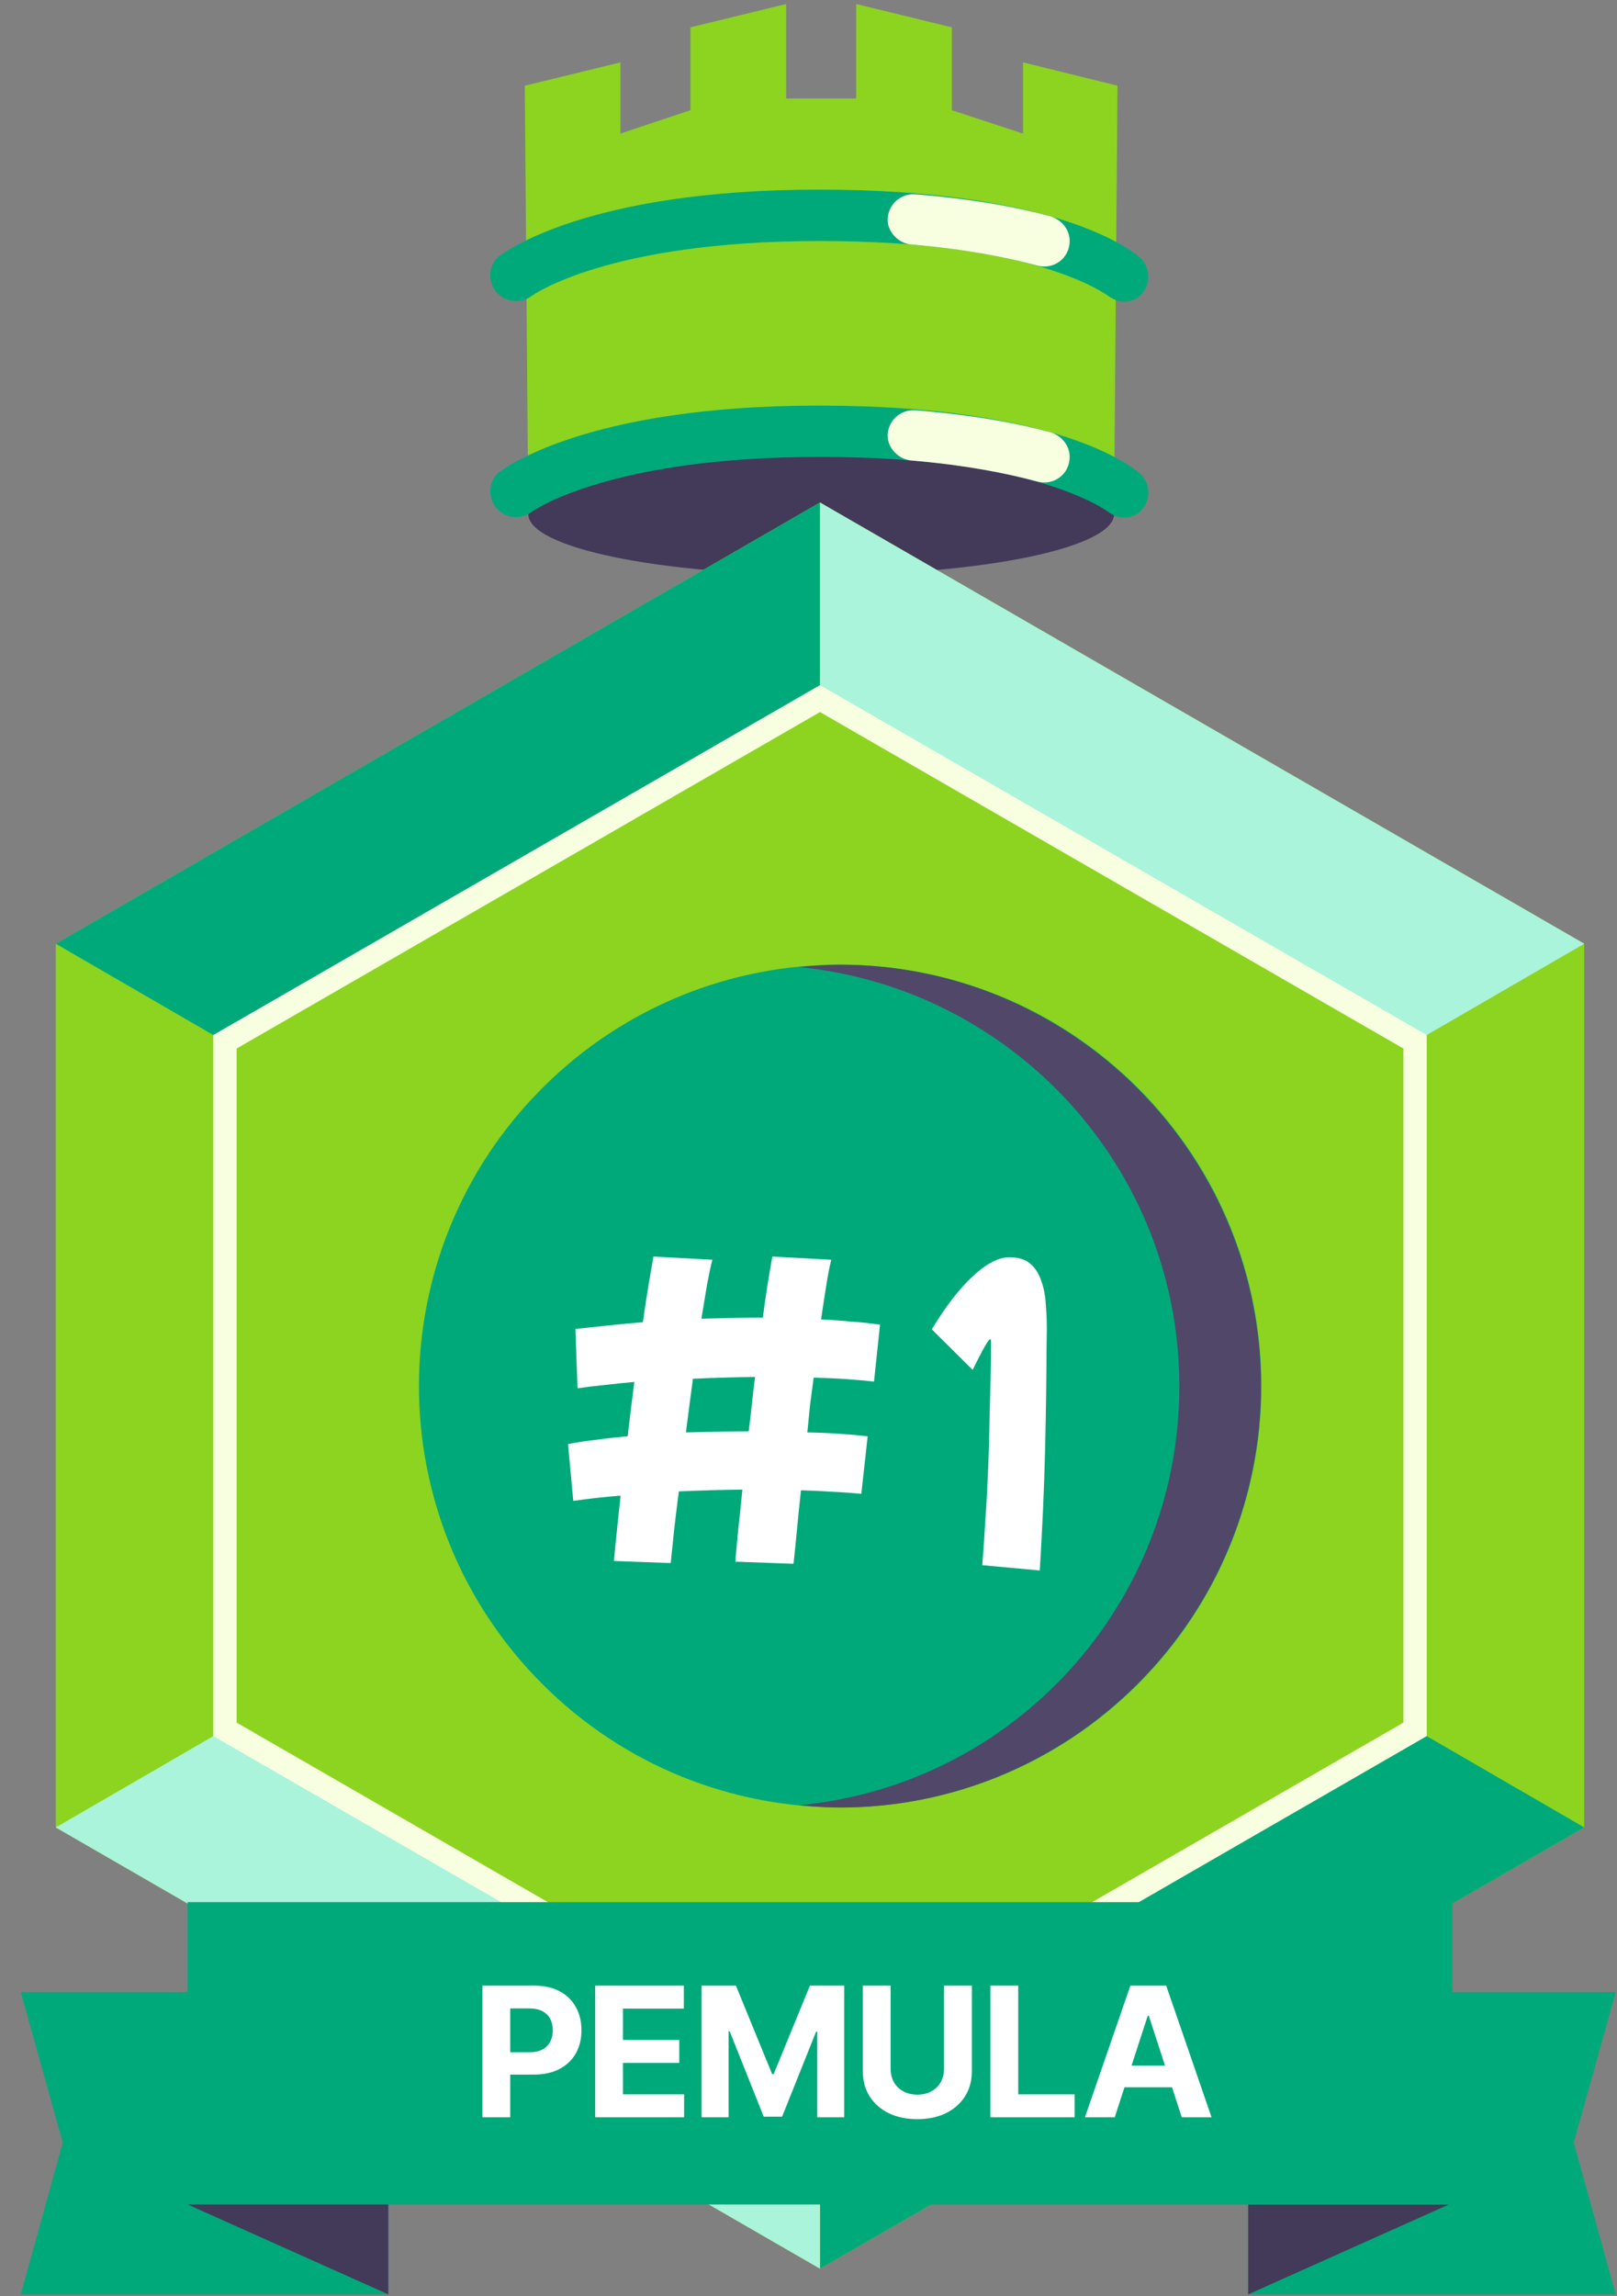 <svg width="62" height="88" viewBox="0 0 62 88" fill="none" xmlns="http://www.w3.org/2000/svg">
<rect x="0" y="0" width="62" height="88" fill="#808080" stroke="none"/>
<path d="M42.848 3.285L39.224 2.39V5.119L36.496 4.225V1.048L32.827 0.154V3.777H30.143V0.154L26.474 1.048V4.225L23.79 5.119V2.39L20.122 3.285L20.256 19.704H42.714L42.848 3.285Z" fill="#8CD41F"/>
<path d="M31.486 22.03C37.687 22.03 42.715 20.989 42.715 19.704C42.715 18.419 37.687 17.377 31.486 17.377C25.284 17.377 20.257 18.419 20.257 19.704C20.257 20.989 25.284 22.03 31.486 22.03Z" fill="#433959"/>
<path d="M43.117 11.562C42.893 11.562 42.67 11.472 42.491 11.338C42.401 11.293 39.762 9.236 31.441 9.236C23.254 9.236 20.391 11.338 20.391 11.338C19.988 11.651 19.362 11.607 19.004 11.159C18.691 10.757 18.735 10.13 19.138 9.817C19.272 9.728 22.404 7.267 31.396 7.267C40.522 7.267 43.386 9.593 43.699 9.862C44.101 10.22 44.146 10.846 43.788 11.249C43.654 11.428 43.386 11.562 43.117 11.562Z" fill="#00A979"/>
<path d="M34.93 9.369C37.033 9.548 38.599 9.862 39.762 10.175C40.388 10.354 41.014 9.906 41.014 9.235C41.014 8.788 40.701 8.43 40.299 8.296C39.001 7.938 37.301 7.625 35.109 7.446C34.528 7.401 34.035 7.848 34.035 8.43C34.035 8.877 34.438 9.325 34.93 9.369Z" fill="#F8FFE1"/>
<path d="M43.117 19.838C42.893 19.838 42.67 19.749 42.491 19.615C42.401 19.57 39.762 17.512 31.441 17.512C23.254 17.512 20.391 19.615 20.391 19.615C19.988 19.928 19.362 19.883 19.004 19.436C18.691 19.033 18.735 18.407 19.138 18.094C19.272 18.004 22.404 15.544 31.396 15.544C40.522 15.544 43.386 17.87 43.699 18.138C44.101 18.496 44.146 19.123 43.788 19.525C43.654 19.704 43.386 19.838 43.117 19.838Z" fill="#00A979"/>
<path d="M34.93 17.646C37.033 17.825 38.599 18.138 39.762 18.451C40.388 18.63 41.014 18.183 41.014 17.512C41.014 17.064 40.701 16.706 40.299 16.572C39.001 16.214 37.301 15.901 35.109 15.722C34.528 15.678 34.035 16.125 34.035 16.706C34.035 17.154 34.438 17.601 34.93 17.646Z" fill="#F8FFE1"/>
<path d="M47.859 87.928H61.952L60.341 82.112L61.952 76.341H47.859V87.928Z" fill="#00A979"/>
<path d="M47.859 84.483H55.554L47.859 87.928V84.483Z" fill="#433959"/>
<path d="M57.522 68.154V38.046L31.44 23.015L5.403 38.046V68.154L31.44 83.186L57.522 68.154Z" fill="#8CD41F"/>
<path d="M31.44 86.944L2.138 70.033V36.167L31.44 19.257L60.743 36.167V70.033L31.44 86.944ZM8.625 66.275L31.44 79.428L54.256 66.275V39.925L31.44 26.772L8.625 39.925V66.275Z" fill="#8CD41F"/>
<path d="M31.44 19.257V26.772L8.625 39.925L2.138 36.167L31.44 19.257Z" fill="#00A979"/>
<path d="M60.744 70.033L54.257 66.275L31.441 79.428V86.943L60.744 70.033Z" fill="#00A979"/>
<path d="M43.633 64.537C49.94 58.23 49.94 48.005 43.633 41.698C37.327 35.391 27.101 35.391 20.794 41.698C14.487 48.005 14.487 58.23 20.794 64.537C27.101 70.844 37.327 70.844 43.633 64.537Z" fill="#00A979"/>
<path d="M32.201 36.972C31.664 36.972 31.172 37.017 30.635 37.062C38.822 37.867 45.219 44.757 45.219 53.123C45.219 61.533 38.822 68.422 30.635 69.183C31.172 69.228 31.664 69.272 32.201 69.272C41.103 69.272 48.351 62.025 48.351 53.123C48.351 44.22 41.103 36.972 32.201 36.972Z" fill="#514769"/>
<path d="M2.138 70.033L8.625 66.275L31.44 79.428V86.943L2.138 70.033Z" fill="#AAF4DB"/>
<path d="M31.441 19.257V26.772L54.257 39.925L60.744 36.167L31.441 19.257Z" fill="#AAF4DB"/>
<path d="M8.625 66.275L31.441 79.427L54.257 66.275V39.925L31.441 26.772L8.625 39.925V66.275Z" stroke="#F8FFE1" stroke-width="0.895" stroke-miterlimit="10"/>
<path d="M14.888 87.928H0.796L2.406 82.112L0.796 76.341H14.888V87.928Z" fill="#00A979"/>
<path d="M55.689 72.896H7.194V84.483H55.689V72.896Z" fill="#00A979"/>
<path d="M14.889 84.483H7.194L14.889 87.928V84.483Z" fill="#433959"/>
<path d="M21.982 57.52L21.779 55.341C22.104 55.278 22.46 55.224 22.848 55.179C23.236 55.125 23.642 55.08 24.066 55.044C24.147 54.34 24.233 53.645 24.323 52.96C23.917 52.996 23.529 53.036 23.159 53.081C22.789 53.117 22.451 53.158 22.144 53.203L22.063 50.93C22.478 50.885 22.902 50.839 23.335 50.794C23.768 50.749 24.206 50.709 24.648 50.672C24.72 50.167 24.792 49.698 24.864 49.265C24.936 48.832 25 48.462 25.054 48.155L27.314 48.277C27.251 48.521 27.183 48.837 27.111 49.224C27.048 49.612 26.975 50.05 26.894 50.537C27.264 50.528 27.634 50.519 28.004 50.51C28.374 50.501 28.744 50.496 29.114 50.496C29.159 50.496 29.204 50.496 29.249 50.496C29.312 50.018 29.375 49.581 29.438 49.184C29.502 48.787 29.56 48.444 29.614 48.155L31.874 48.277C31.811 48.521 31.748 48.841 31.685 49.238C31.622 49.626 31.554 50.068 31.482 50.564C31.861 50.582 32.24 50.609 32.619 50.645C32.998 50.672 33.372 50.713 33.742 50.767L33.512 52.946C33.178 52.91 32.817 52.878 32.429 52.851C32.041 52.824 31.631 52.806 31.198 52.797C31.153 53.131 31.108 53.474 31.062 53.826C31.026 54.178 30.99 54.534 30.954 54.895C31.405 54.904 31.825 54.922 32.213 54.949C32.61 54.976 32.962 55.008 33.268 55.044L33.025 57.25C32.664 57.214 32.289 57.186 31.901 57.168C31.514 57.141 31.117 57.123 30.711 57.114C30.656 57.611 30.607 58.098 30.562 58.576C30.517 59.054 30.471 59.505 30.426 59.929L28.193 59.848C28.23 59.424 28.27 58.982 28.315 58.522C28.369 58.053 28.419 57.574 28.464 57.087C27.652 57.096 26.84 57.119 26.028 57.155C25.965 57.642 25.906 58.12 25.852 58.589C25.807 59.05 25.762 59.487 25.717 59.902L23.538 59.821C23.574 59.433 23.615 59.027 23.66 58.603C23.705 58.179 23.75 57.75 23.795 57.317C23.137 57.371 22.532 57.439 21.982 57.52ZM26.569 52.838C26.524 53.172 26.479 53.51 26.434 53.853C26.389 54.196 26.344 54.543 26.299 54.895C26.705 54.886 27.106 54.877 27.503 54.868C27.909 54.859 28.311 54.854 28.708 54.854C28.753 54.502 28.793 54.155 28.829 53.812C28.866 53.46 28.906 53.113 28.951 52.77C28.157 52.779 27.363 52.802 26.569 52.838ZM39.867 60.186L37.661 59.983C37.706 59.46 37.747 58.874 37.783 58.224C37.828 57.574 37.864 56.907 37.891 56.221C37.918 55.535 37.936 54.877 37.945 54.245C37.963 53.614 37.977 53.054 37.986 52.567C37.995 52.08 37.999 51.71 37.999 51.457C37.999 51.367 37.99 51.322 37.972 51.322C37.945 51.322 37.9 51.372 37.837 51.471C37.747 51.615 37.652 51.787 37.553 51.985C37.453 52.175 37.368 52.346 37.296 52.499L35.726 50.943C36.258 50.068 36.781 49.391 37.296 48.913C37.819 48.426 38.288 48.182 38.703 48.182C39.046 48.182 39.312 48.264 39.502 48.426C39.691 48.588 39.831 48.805 39.921 49.076C40.02 49.346 40.079 49.644 40.097 49.969C40.124 50.294 40.138 50.618 40.138 50.943C40.138 51.087 40.133 51.385 40.124 51.836C40.124 52.278 40.12 52.824 40.111 53.474C40.102 54.123 40.088 54.832 40.07 55.599C40.052 56.356 40.025 57.132 39.989 57.926C39.953 58.711 39.912 59.465 39.867 60.186Z" fill="white"/>
<path d="M18.497 81.141V76.097H20.487C20.869 76.097 21.195 76.17 21.465 76.316C21.734 76.46 21.939 76.662 22.08 76.919C22.223 77.175 22.295 77.471 22.295 77.806C22.295 78.141 22.222 78.437 22.078 78.693C21.933 78.949 21.724 79.148 21.45 79.291C21.177 79.434 20.847 79.506 20.46 79.506H19.191V78.651H20.287C20.492 78.651 20.662 78.616 20.795 78.545C20.929 78.473 21.029 78.373 21.095 78.247C21.162 78.119 21.196 77.972 21.196 77.806C21.196 77.639 21.162 77.492 21.095 77.368C21.029 77.241 20.929 77.144 20.795 77.075C20.66 77.004 20.489 76.969 20.282 76.969H19.563V81.141H18.497ZM22.821 81.141V76.097H26.22V76.976H23.887V78.178H26.045V79.057H23.887V80.262H26.23V81.141H22.821ZM26.901 76.097H28.217L29.606 79.486H29.665L31.054 76.097H32.37V81.141H31.335V77.858H31.293L29.988 81.117H29.283L27.978 77.846H27.936V81.141H26.901V76.097ZM36.198 76.097H37.264V79.373C37.264 79.74 37.176 80.062 37.001 80.338C36.827 80.614 36.583 80.829 36.269 80.984C35.956 81.136 35.59 81.213 35.173 81.213C34.754 81.213 34.388 81.136 34.075 80.984C33.761 80.829 33.517 80.614 33.343 80.338C33.169 80.062 33.082 79.74 33.082 79.373V76.097H34.148V79.281C34.148 79.474 34.19 79.644 34.274 79.794C34.359 79.943 34.479 80.061 34.634 80.146C34.788 80.231 34.968 80.274 35.173 80.274C35.38 80.274 35.56 80.231 35.712 80.146C35.867 80.061 35.986 79.943 36.07 79.794C36.155 79.644 36.198 79.474 36.198 79.281V76.097ZM37.975 81.141V76.097H39.042V80.262H41.204V81.141H37.975ZM42.742 81.141H41.599L43.341 76.097H44.715L46.454 81.141H45.312L44.048 77.249H44.008L42.742 81.141ZM42.671 79.158H45.371V79.991H42.671V79.158Z" fill="white"/>
</svg>
